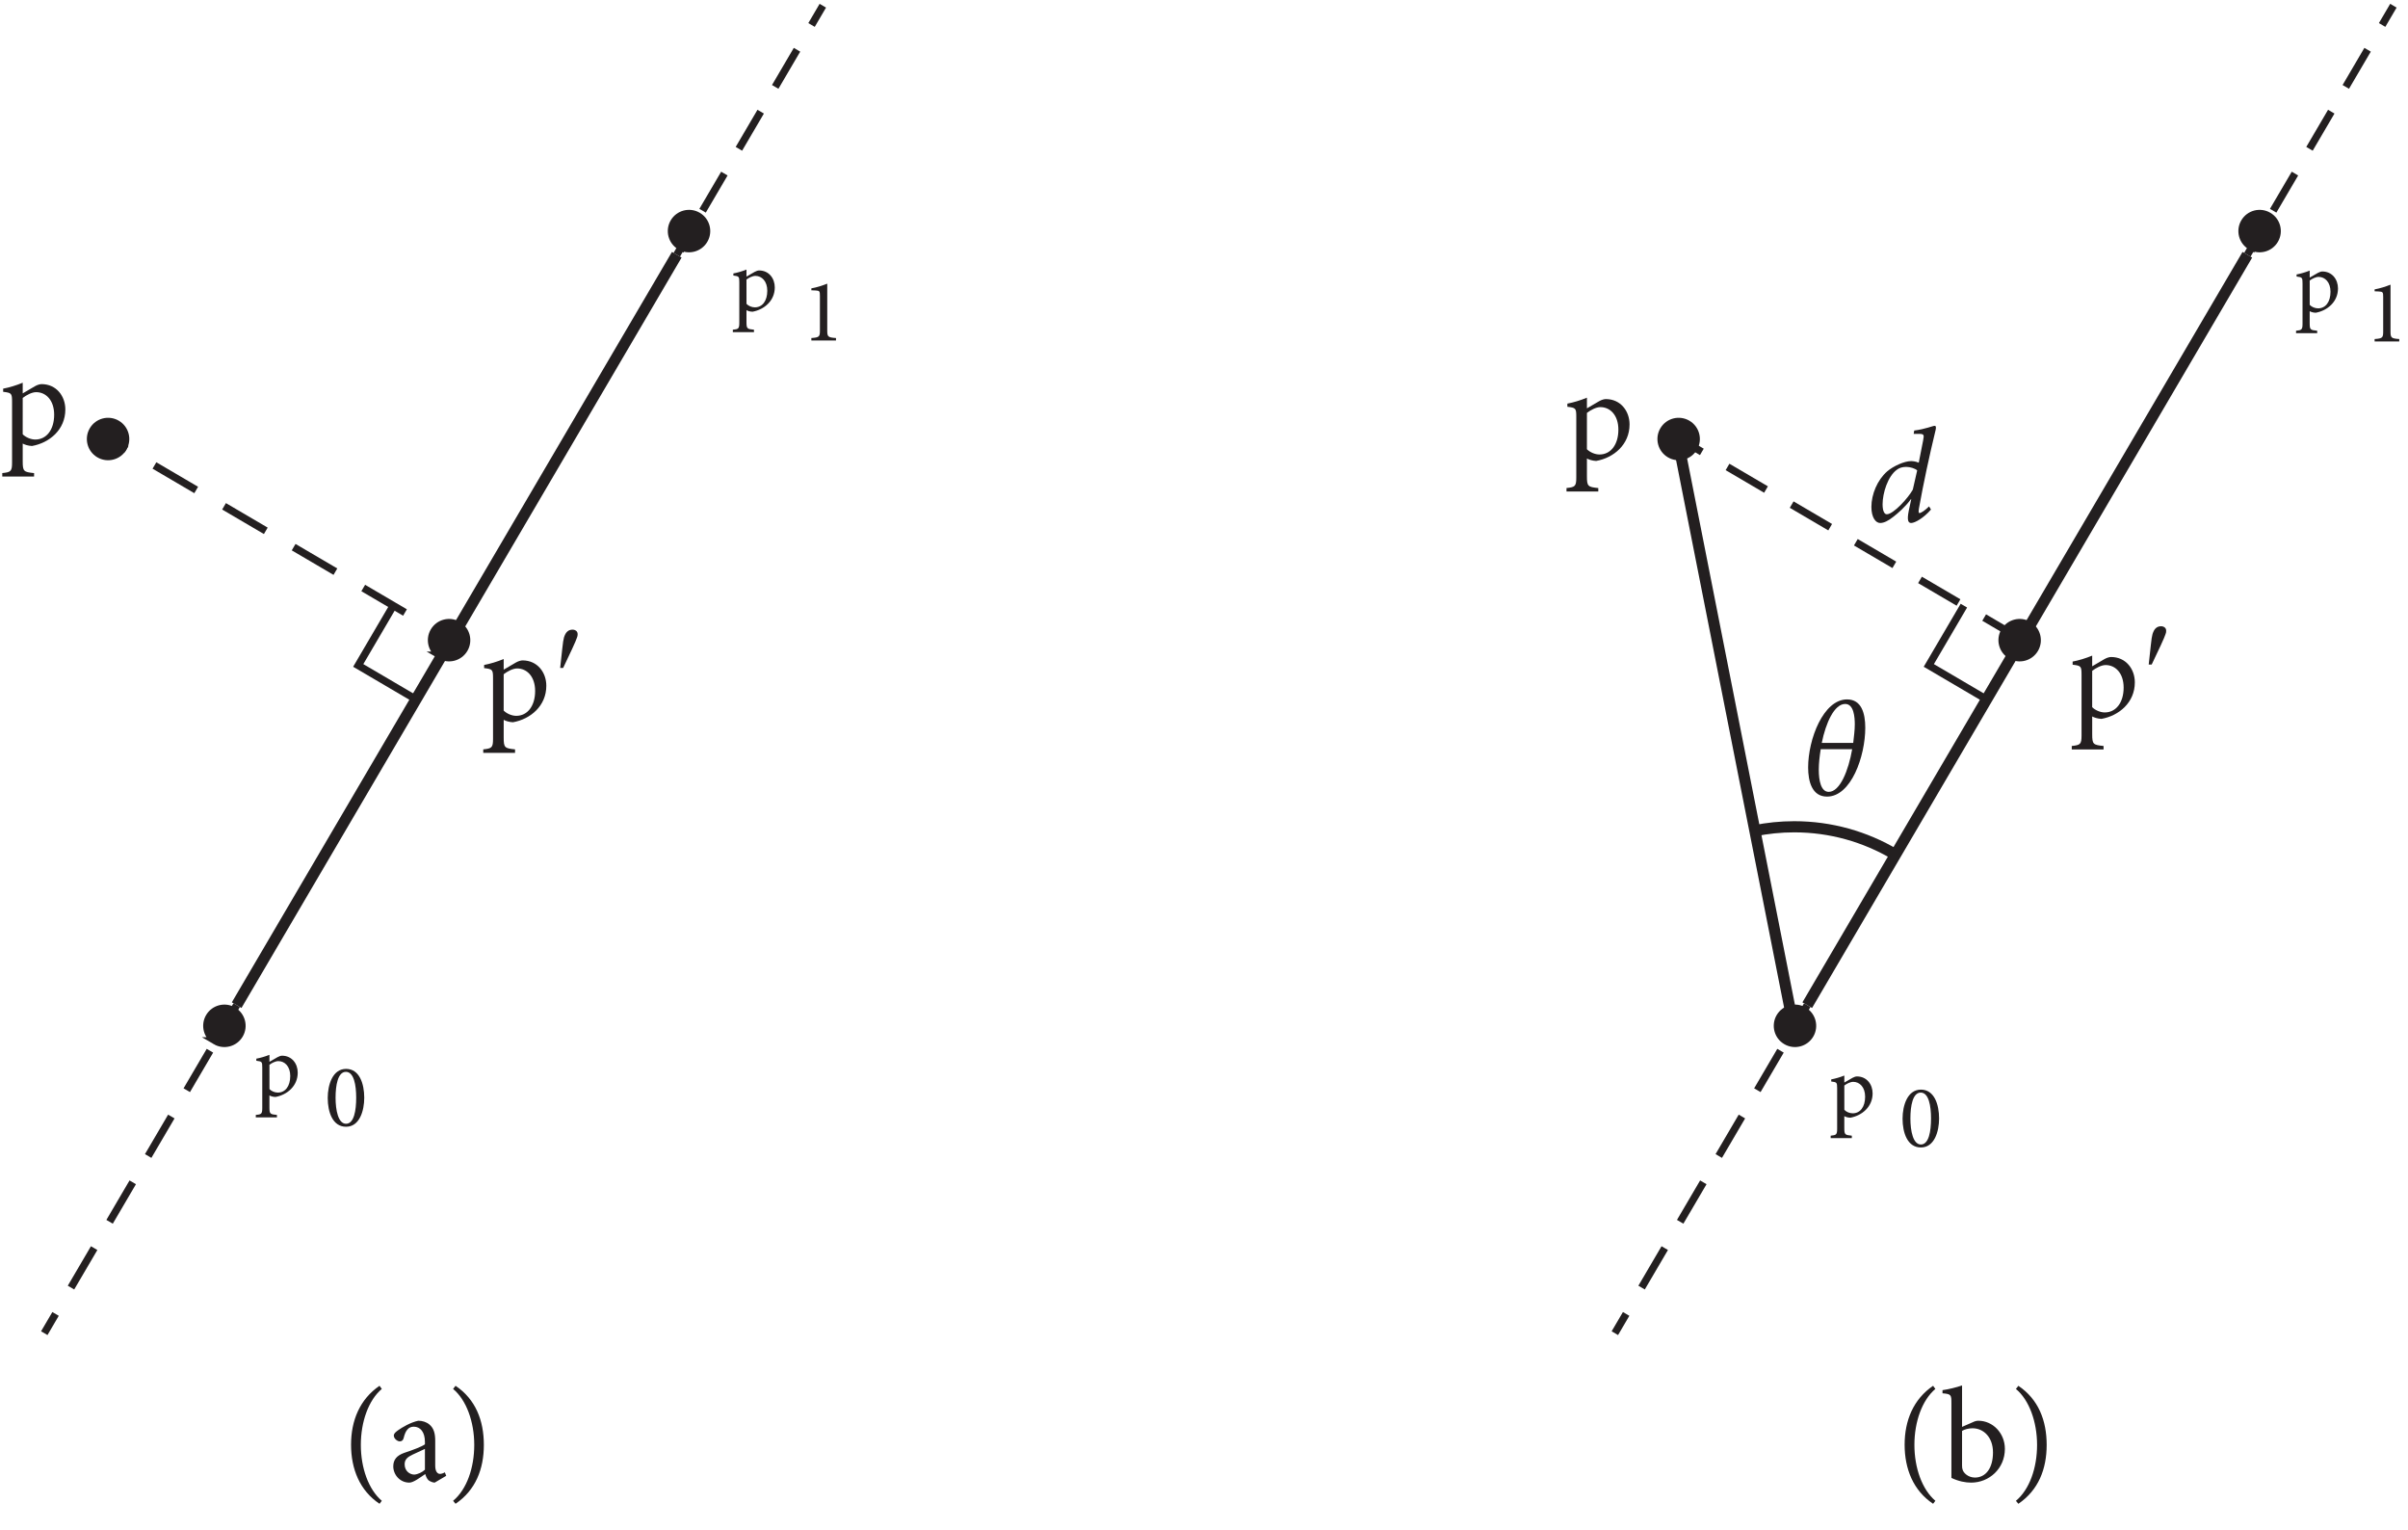 <?xml version="1.0" encoding="UTF-8" standalone="no"?>
<!-- Created with Inkscape (http://www.inkscape.org/) -->

<svg
   version="1.1"
   id="svg1"
   width="215.267"
   height="136.707"
   viewBox="0 0 215.267 136.707"
   sodipodi:docname="pha06f37.eps"
   xmlns:inkscape="http://www.inkscape.org/namespaces/inkscape"
   xmlns:sodipodi="http://sodipodi.sourceforge.net/DTD/sodipodi-0.dtd"
   xmlns="http://www.w3.org/2000/svg"
   xmlns:svg="http://www.w3.org/2000/svg">
  <defs
     id="defs1" />
  <sodipodi:namedview
     id="namedview1"
     pagecolor="#ffffff"
     bordercolor="#000000"
     borderopacity="0.25"
     inkscape:showpageshadow="2"
     inkscape:pageopacity="0.0"
     inkscape:pagecheckerboard="0"
     inkscape:deskcolor="#d1d1d1">
    <inkscape:page
       x="0"
       y="0"
       inkscape:label="1"
       id="page1"
       width="215.267"
       height="136.707"
       margin="0"
       bleed="0" />
  </sodipodi:namedview>
  <g
     id="g1"
     inkscape:groupmode="layer"
     inkscape:label="1">
    <g
       id="group-R5">
      <path
         id="path2"
         d="m 279.617,557.934 -38.828,22.793 23.566,40.171"
         style="fill:none;stroke:#231f20;stroke-width:5;stroke-linecap:butt;stroke-linejoin:miter;stroke-miterlimit:10;stroke-dasharray:none;stroke-opacity:1"
         transform="matrix(0.133,0,0,-0.133,0,136.707)" />
      <path
         id="path3"
         d="m 454.895,856.691 7.585,12.942"
         style="fill:none;stroke:#231f20;stroke-width:5;stroke-linecap:butt;stroke-linejoin:miter;stroke-miterlimit:10;stroke-dasharray:none;stroke-opacity:1"
         transform="matrix(0.133,0,0,-0.133,0,136.707)" />
      <path
         id="path4"
         d="m 472.246,886.27 68.352,116.5"
         style="fill:none;stroke:#231f20;stroke-width:5;stroke-linecap:butt;stroke-linejoin:miter;stroke-miterlimit:10;stroke-dasharray:28.942, 19.295;stroke-dashoffset:0;stroke-opacity:1"
         transform="matrix(0.133,0,0,-0.133,0,136.707)" />
      <path
         id="path5"
         d="m 545.48,1011.09 7.586,12.94"
         style="fill:none;stroke:#231f20;stroke-width:5;stroke-linecap:butt;stroke-linejoin:miter;stroke-miterlimit:10;stroke-dasharray:none;stroke-opacity:1"
         transform="matrix(0.133,0,0,-0.133,0,136.707)" />
      <path
         id="path6"
         d="m 159.063,352.441 295.832,504.25"
         style="fill:none;stroke:#231f20;stroke-width:7.5;stroke-linecap:butt;stroke-linejoin:miter;stroke-miterlimit:10;stroke-dasharray:none;stroke-opacity:1"
         transform="matrix(0.133,0,0,-0.133,0,136.707)" />
      <path
         id="path7"
         d="m 29.758,132.031 7.586,12.942"
         style="fill:none;stroke:#231f20;stroke-width:5;stroke-linecap:butt;stroke-linejoin:miter;stroke-miterlimit:10;stroke-dasharray:none;stroke-opacity:1"
         transform="matrix(0.133,0,0,-0.133,0,136.707)" />
      <path
         id="path8"
         d="M 47.719,162.656 146.285,330.66"
         style="fill:none;stroke:#231f20;stroke-width:5;stroke-linecap:butt;stroke-linejoin:miter;stroke-miterlimit:10;stroke-dasharray:30.756, 20.504;stroke-dashoffset:0;stroke-opacity:1"
         transform="matrix(0.133,0,0,-0.133,0,136.707)" />
      <path
         id="path9"
         d="m 151.477,339.504 7.586,12.937"
         style="fill:none;stroke:#231f20;stroke-width:5;stroke-linecap:butt;stroke-linejoin:miter;stroke-miterlimit:10;stroke-dasharray:none;stroke-opacity:1"
         transform="matrix(0.133,0,0,-0.133,0,136.707)" />
      <path
         id="path10"
         d="m 303.867,597.719 -12.933,7.59"
         style="fill:none;stroke:#231f20;stroke-width:5;stroke-linecap:butt;stroke-linejoin:miter;stroke-miterlimit:10;stroke-dasharray:none;stroke-opacity:1"
         transform="matrix(0.133,0,0,-0.133,0,136.707)" />
      <path
         id="path11"
         d="m 272.223,616.293 -7.196,4.219 -170.574,100.066"
         style="fill:none;stroke:#231f20;stroke-width:5;stroke-linecap:butt;stroke-linejoin:miter;stroke-miterlimit:10;stroke-dasharray:32.542, 21.695;stroke-dashoffset:0;stroke-opacity:1"
         transform="matrix(0.133,0,0,-0.133,0,136.707)" />
      <path
         id="path12"
         d="m 85.098,726.066 -12.941,7.586"
         style="fill:none;stroke:#231f20;stroke-width:5;stroke-linecap:butt;stroke-linejoin:miter;stroke-miterlimit:10;stroke-dasharray:none;stroke-opacity:1"
         transform="matrix(0.133,0,0,-0.133,0,136.707)" />
      <path
         id="path13"
         d="m 66.691,722.727 c -5.606,3.293 -7.481,10.5 -4.191,16.093 3.289,5.606 10.496,7.481 16.094,4.192 5.605,-3.285 7.48,-10.492 4.191,-16.094 -3.281,-5.605 -10.492,-7.48 -16.094,-4.191"
         style="fill:#231f20;fill-opacity:1;fill-rule:nonzero;stroke:none"
         transform="matrix(0.133,0,0,-0.133,0,136.707)" />
      <path
         id="path14"
         d="m 66.691,722.727 c -5.606,3.293 -7.481,10.5 -4.191,16.093 3.289,5.606 10.496,7.481 16.094,4.192 5.605,-3.285 7.48,-10.492 4.191,-16.094 -3.281,-5.605 -10.492,-7.48 -16.094,-4.191 z"
         style="fill:none;stroke:#231f20;stroke-width:5;stroke-linecap:butt;stroke-linejoin:miter;stroke-miterlimit:10;stroke-dasharray:none;stroke-opacity:1"
         transform="matrix(0.133,0,0,-0.133,0,136.707)" />
      <path
         id="path15"
         d="m 144.883,328.41 c -5.598,3.289 -7.481,10.496 -4.192,16.106 3.286,5.593 10.493,7.476 16.094,4.187 5.61,-3.293 7.485,-10.5 4.199,-16.101 -3.289,-5.598 -10.496,-7.485 -16.101,-4.192"
         style="fill:#231f20;fill-opacity:1;fill-rule:nonzero;stroke:none"
         transform="matrix(0.133,0,0,-0.133,0,136.707)" />
      <path
         id="path16"
         d="m 144.883,328.41 c -5.598,3.289 -7.481,10.496 -4.192,16.106 3.286,5.593 10.493,7.476 16.094,4.187 5.61,-3.293 7.485,-10.5 4.199,-16.101 -3.289,-5.598 -10.496,-7.485 -16.101,-4.192 z"
         style="fill:none;stroke:#231f20;stroke-width:5;stroke-linecap:butt;stroke-linejoin:miter;stroke-miterlimit:10;stroke-dasharray:none;stroke-opacity:1"
         transform="matrix(0.133,0,0,-0.133,0,136.707)" />
      <path
         id="path17"
         d="m 457.18,862.441 c -5.61,3.301 -7.485,10.508 -4.192,16.106 3.289,5.605 10.496,7.48 16.106,4.187 5.594,-3.277 7.476,-10.484 4.187,-16.089 -3.293,-5.61 -10.5,-7.485 -16.101,-4.204"
         style="fill:#231f20;fill-opacity:1;fill-rule:nonzero;stroke:none"
         transform="matrix(0.133,0,0,-0.133,0,136.707)" />
      <path
         id="path18"
         d="m 457.18,862.441 c -5.61,3.301 -7.485,10.508 -4.192,16.106 3.289,5.605 10.496,7.48 16.106,4.187 5.594,-3.277 7.476,-10.484 4.187,-16.089 -3.293,-5.61 -10.5,-7.485 -16.101,-4.204 z"
         style="fill:none;stroke:#231f20;stroke-width:5;stroke-linecap:butt;stroke-linejoin:miter;stroke-miterlimit:10;stroke-dasharray:none;stroke-opacity:1"
         transform="matrix(0.133,0,0,-0.133,0,136.707)" />
      <path
         id="path19"
         d="m 295.898,587.563 c -5.593,3.281 -7.48,10.488 -4.187,16.089 3.277,5.61 10.484,7.485 16.094,4.2 5.601,-3.297 7.476,-10.504 4.199,-16.102 -3.293,-5.605 -10.5,-7.48 -16.106,-4.187"
         style="fill:#231f20;fill-opacity:1;fill-rule:nonzero;stroke:none"
         transform="matrix(0.133,0,0,-0.133,0,136.707)" />
      <path
         id="path20"
         d="m 295.898,587.563 c -5.593,3.281 -7.48,10.488 -4.187,16.089 3.277,5.61 10.484,7.485 16.094,4.2 5.601,-3.297 7.476,-10.504 4.199,-16.102 -3.293,-5.605 -10.5,-7.48 -16.106,-4.187 z"
         style="fill:none;stroke:#231f20;stroke-width:5;stroke-linecap:butt;stroke-linejoin:miter;stroke-miterlimit:10;stroke-dasharray:none;stroke-opacity:1"
         transform="matrix(0.133,0,0,-0.133,0,136.707)" />
      <g
         id="g20"
         aria-label="p&#10;(a)(b)&#10;p′&#10;p&#10;1&#10;p&#10;0"
         transform="matrix(1.333,0,0,1.333,0,39.72)">
        <path
           id="path21"
           d="m 1.523,-3.423 v -0.715 c -0.422,0.176 -0.926,0.328 -1.312,0.398 v 0.211 c 0.562,0.07 0.598,0.094 0.598,0.68 v 4.066 c 0,0.586 -0.082,0.645 -0.656,0.703 v 0.234 H 2.285 V 1.921 C 1.582,1.85 1.523,1.804 1.523,1.124 v -1.184 c 0.117,0.07 0.363,0.152 0.621,0.164 1.172,-0.211 2.238,-1.09 2.238,-2.449 0,-0.891 -0.598,-1.699 -1.594,-1.699 -0.105,0 -0.281,0.047 -0.445,0.141 z m 0,0.305 c 0.246,-0.188 0.609,-0.387 0.902,-0.387 0.656,0 1.207,0.539 1.207,1.512 0,1.008 -0.516,1.664 -1.266,1.664 -0.305,0 -0.645,-0.152 -0.844,-0.352 z M 25.605,70.824 c -0.891,-0.762 -1.406,-2.203 -1.406,-3.75 0,-1.547 0.516,-3 1.406,-3.75 L 25.453,63.113 c -1.324,0.902 -1.91,2.332 -1.91,3.949 0,1.629 0.586,3.082 1.91,3.961 z m 4.321,-1.676 -0.094,-0.234 c -0.094,0.059 -0.223,0.105 -0.328,0.105 -0.152,0 -0.316,-0.141 -0.316,-0.551 v -1.664 c 0,-0.469 -0.082,-0.844 -0.398,-1.102 -0.199,-0.164 -0.469,-0.246 -0.738,-0.246 -0.516,0.105 -1.102,0.457 -1.348,0.633 -0.176,0.129 -0.293,0.223 -0.293,0.363 0,0.199 0.234,0.387 0.398,0.387 0.129,0 0.223,-0.07 0.258,-0.211 0.07,-0.281 0.152,-0.48 0.27,-0.598 0.094,-0.105 0.223,-0.176 0.41,-0.176 0.445,0 0.75,0.363 0.75,1.02 v 0.164 c -0.199,0.152 -0.855,0.398 -1.395,0.574 -0.492,0.176 -0.727,0.457 -0.727,0.902 0,0.562 0.445,1.09 1.078,1.09 0.27,0 0.703,-0.328 1.066,-0.574 0.047,0.152 0.094,0.281 0.211,0.41 0.105,0.082 0.293,0.164 0.422,0.164 z M 28.497,68.738 c -0.164,0.164 -0.48,0.316 -0.715,0.328 -0.281,0 -0.645,-0.223 -0.645,-0.691 0,-0.328 0.199,-0.492 0.551,-0.656 0.188,-0.094 0.621,-0.281 0.809,-0.375 z m 1.89,-5.414 c 0.891,0.738 1.418,2.203 1.418,3.75 0,1.547 -0.504,2.988 -1.418,3.75 l 0.164,0.199 c 1.348,-0.914 1.898,-2.332 1.898,-3.949 0,-1.629 -0.551,-3.059 -1.898,-3.961 z m 99.407,7.5 c -0.891,-0.762 -1.406,-2.203 -1.406,-3.75 0,-1.547 0.516,-3 1.406,-3.75 L 129.642,63.113 c -1.324,0.902 -1.91,2.332 -1.91,3.949 0,1.629 0.586,3.082 1.91,3.961 z m 1.79,-4.957 v -2.777 c -0.34,0.117 -0.891,0.258 -1.312,0.316 v 0.211 c 0.586,0.047 0.598,0.105 0.598,0.668 v 5.004 c 0.492,0.234 0.949,0.316 1.324,0.316 1.207,0 2.262,-0.938 2.262,-2.262 0,-1.055 -0.809,-1.887 -1.781,-1.887 -0.094,0 -0.223,0.023 -0.363,0.094 z m 0,0.27 c 0.164,-0.105 0.445,-0.176 0.703,-0.176 0.738,0 1.371,0.598 1.371,1.617 0,1.055 -0.48,1.688 -1.219,1.688 -0.48,-0.012 -0.75,-0.328 -0.809,-0.504 -0.035,-0.082 -0.047,-0.176 -0.047,-0.305 z m 3.612,-2.812 c 0.891,0.738 1.418,2.203 1.418,3.75 0,1.547 -0.504,2.988 -1.418,3.75 l 0.164,0.199 c 1.348,-0.914 1.898,-2.332 1.898,-3.949 0,-1.629 -0.551,-3.059 -1.898,-3.961 z M 33.779,15.101 v -0.715 c -0.422,0.176 -0.926,0.328 -1.312,0.398 v 0.211 c 0.562,0.07 0.598,0.094 0.598,0.68 v 4.066 c 0,0.586 -0.082,0.645 -0.656,0.703 v 0.234 h 2.133 v -0.234 c -0.703,-0.07 -0.762,-0.117 -0.762,-0.797 v -1.184 c 0.117,0.07 0.363,0.152 0.621,0.164 1.172,-0.211 2.238,-1.09 2.238,-2.449 0,-0.891 -0.598,-1.699 -1.594,-1.699 -0.105,0 -0.281,0.047 -0.445,0.141 z m 0,0.305 c 0.246,-0.188 0.609,-0.387 0.902,-0.387 0.656,0 1.207,0.539 1.207,1.512 0,1.008 -0.516,1.664 -1.266,1.664 -0.305,0 -0.645,-0.152 -0.844,-0.352 z m 0,0"
           style="fill:#231f20;fill-opacity:1;fill-rule:nonzero;stroke:none" />
        <path
           id="path22"
           d="m 37.767,14.984 0.609,-1.289 c 0.176,-0.387 0.281,-0.621 0.316,-0.738 0.035,-0.082 0.047,-0.152 0.047,-0.223 0,-0.094 -0.023,-0.164 -0.082,-0.223 -0.07,-0.059 -0.152,-0.094 -0.258,-0.094 -0.129,0 -0.246,0.035 -0.34,0.117 -0.105,0.082 -0.176,0.223 -0.234,0.398 -0.035,0.129 -0.082,0.375 -0.117,0.762 l -0.141,1.289 z m 0,0"
           style="fill:#231f20;fill-opacity:1;fill-rule:nonzero;stroke:none" />
        <path
           id="path23"
           d="m 50.062,-11.254 v -0.469 c -0.293,0.117 -0.621,0.211 -0.879,0.258 v 0.141 c 0.375,0.047 0.398,0.059 0.398,0.457 v 2.707 c 0,0.398 -0.059,0.434 -0.434,0.469 v 0.164 h 1.418 V -7.692 C 50.098,-7.738 50.062,-7.762 50.062,-8.219 v -0.785 c 0.07,0.047 0.234,0.105 0.41,0.105 0.773,-0.141 1.488,-0.727 1.488,-1.629 0,-0.598 -0.387,-1.137 -1.055,-1.137 -0.07,0 -0.188,0.035 -0.293,0.094 z m 0,0.199 c 0.152,-0.117 0.398,-0.246 0.598,-0.246 0.434,0 0.797,0.363 0.797,0.996 0,0.68 -0.328,1.113 -0.832,1.113 -0.211,0 -0.434,-0.094 -0.562,-0.234 z m 6.003,4.084 v -0.164 c -0.551,-0.035 -0.586,-0.094 -0.586,-0.516 v -3.129 c -0.328,0.129 -0.68,0.246 -1.066,0.316 v 0.129 l 0.281,0.012 c 0.27,0.012 0.293,0.047 0.293,0.363 v 2.309 c 0,0.422 -0.035,0.48 -0.574,0.516 v 0.164 z M 18.07,41.392 v -0.469 c -0.293,0.117 -0.621,0.211 -0.879,0.258 v 0.141 c 0.375,0.047 0.398,0.059 0.398,0.457 v 2.707 c 0,0.398 -0.059,0.434 -0.434,0.469 v 0.164 h 1.418 v -0.164 c -0.469,-0.047 -0.504,-0.07 -0.504,-0.527 v -0.785 c 0.07,0.047 0.234,0.105 0.41,0.105 0.773,-0.141 1.488,-0.727 1.488,-1.629 0,-0.598 -0.387,-1.137 -1.055,-1.137 -0.07,0 -0.188,0.035 -0.293,0.094 z m 0,0.199 c 0.152,-0.117 0.398,-0.246 0.598,-0.246 0.434,0 0.797,0.363 0.797,0.996 0,0.68 -0.328,1.113 -0.832,1.113 -0.211,0 -0.434,-0.094 -0.562,-0.234 z m 5.139,0.275 c -0.902,0 -1.23,1.066 -1.23,1.945 0,0.949 0.328,1.934 1.23,1.934 0.902,0 1.219,-1.066 1.219,-1.945 0,-0.926 -0.316,-1.934 -1.219,-1.934 z m -0.012,0.199 c 0.539,0 0.691,0.891 0.691,1.734 0,0.844 -0.141,1.746 -0.68,1.746 -0.527,0 -0.703,-0.914 -0.703,-1.746 0,-0.832 0.152,-1.734 0.691,-1.734 z m 0,0"
           style="fill:#231f20;fill-opacity:1;fill-rule:nonzero;stroke:none" />
      </g>
      <path
         id="path24"
         d="m 1335.29,557.934 -38.83,22.793 23.57,40.171"
         style="fill:none;stroke:#231f20;stroke-width:5;stroke-linecap:butt;stroke-linejoin:miter;stroke-miterlimit:10;stroke-dasharray:none;stroke-opacity:1"
         transform="matrix(0.133,0,0,-0.133,0,136.707)" />
      <path
         id="path25"
         d="m 1510.57,856.691 7.58,12.942"
         style="fill:none;stroke:#231f20;stroke-width:5;stroke-linecap:butt;stroke-linejoin:miter;stroke-miterlimit:10;stroke-dasharray:none;stroke-opacity:1"
         transform="matrix(0.133,0,0,-0.133,0,136.707)" />
      <path
         id="path26"
         d="m 1527.92,886.27 68.35,116.5"
         style="fill:none;stroke:#231f20;stroke-width:5;stroke-linecap:butt;stroke-linejoin:miter;stroke-miterlimit:10;stroke-dasharray:28.942, 19.295;stroke-dashoffset:0;stroke-opacity:1"
         transform="matrix(0.133,0,0,-0.133,0,136.707)" />
      <path
         id="path27"
         d="m 1601.15,1011.09 7.59,12.94"
         style="fill:none;stroke:#231f20;stroke-width:5;stroke-linecap:butt;stroke-linejoin:miter;stroke-miterlimit:10;stroke-dasharray:none;stroke-opacity:1"
         transform="matrix(0.133,0,0,-0.133,0,136.707)" />
      <path
         id="path28"
         d="m 1214.74,352.441 295.83,504.25"
         style="fill:none;stroke:#231f20;stroke-width:7.5;stroke-linecap:butt;stroke-linejoin:miter;stroke-miterlimit:10;stroke-dasharray:none;stroke-opacity:1"
         transform="matrix(0.133,0,0,-0.133,0,136.707)" />
      <path
         id="path29"
         d="m 1085.43,132.031 7.59,12.942"
         style="fill:none;stroke:#231f20;stroke-width:5;stroke-linecap:butt;stroke-linejoin:miter;stroke-miterlimit:10;stroke-dasharray:none;stroke-opacity:1"
         transform="matrix(0.133,0,0,-0.133,0,136.707)" />
      <path
         id="path30"
         d="m 1103.4,162.656 98.56,168.004"
         style="fill:none;stroke:#231f20;stroke-width:5;stroke-linecap:butt;stroke-linejoin:miter;stroke-miterlimit:10;stroke-dasharray:30.756, 20.504;stroke-dashoffset:0;stroke-opacity:1"
         transform="matrix(0.133,0,0,-0.133,0,136.707)" />
      <path
         id="path31"
         d="m 1207.15,339.504 7.59,12.937"
         style="fill:none;stroke:#231f20;stroke-width:5;stroke-linecap:butt;stroke-linejoin:miter;stroke-miterlimit:10;stroke-dasharray:none;stroke-opacity:1"
         transform="matrix(0.133,0,0,-0.133,0,136.707)" />
      <path
         id="path32"
         d="m 1359.54,597.719 -38.85,22.793 -192.86,113.14"
         style="fill:none;stroke:#231f20;stroke-width:5;stroke-linecap:butt;stroke-linejoin:miter;stroke-miterlimit:10;stroke-dasharray:30, 20;stroke-dashoffset:0;stroke-opacity:1"
         transform="matrix(0.133,0,0,-0.133,0,136.707)" />
      <path
         id="path33"
         d="m 1122.36,722.727 c -5.6,3.293 -7.48,10.5 -4.19,16.093 3.29,5.606 10.49,7.481 16.1,4.192 5.6,-3.285 7.48,-10.492 4.19,-16.094 -3.29,-5.605 -10.5,-7.48 -16.1,-4.191"
         style="fill:#231f20;fill-opacity:1;fill-rule:nonzero;stroke:none"
         transform="matrix(0.133,0,0,-0.133,0,136.707)" />
      <path
         id="path34"
         d="m 1122.36,722.727 c -5.6,3.293 -7.48,10.5 -4.19,16.093 3.29,5.606 10.49,7.481 16.1,4.192 5.6,-3.285 7.48,-10.492 4.19,-16.094 -3.29,-5.605 -10.5,-7.48 -16.1,-4.191 z"
         style="fill:none;stroke:#231f20;stroke-width:5;stroke-linecap:butt;stroke-linejoin:miter;stroke-miterlimit:10;stroke-dasharray:none;stroke-opacity:1"
         transform="matrix(0.133,0,0,-0.133,0,136.707)" />
      <path
         id="path35"
         d="m 1200.56,328.41 c -5.61,3.289 -7.48,10.496 -4.2,16.106 3.29,5.593 10.5,7.476 16.09,4.187 5.61,-3.293 7.48,-10.5 4.2,-16.101 -3.28,-5.598 -10.49,-7.485 -16.09,-4.192"
         style="fill:#231f20;fill-opacity:1;fill-rule:nonzero;stroke:none"
         transform="matrix(0.133,0,0,-0.133,0,136.707)" />
      <path
         id="path36"
         d="m 1200.56,328.41 c -5.61,3.289 -7.48,10.496 -4.2,16.106 3.29,5.593 10.5,7.476 16.09,4.187 5.61,-3.293 7.48,-10.5 4.2,-16.101 -3.28,-5.598 -10.49,-7.485 -16.09,-4.192 z"
         style="fill:none;stroke:#231f20;stroke-width:5;stroke-linecap:butt;stroke-linejoin:miter;stroke-miterlimit:10;stroke-dasharray:none;stroke-opacity:1"
         transform="matrix(0.133,0,0,-0.133,0,136.707)" />
      <path
         id="path37"
         d="m 1512.85,862.441 c -5.6,3.301 -7.48,10.508 -4.19,16.106 3.28,5.605 10.49,7.48 16.1,4.187 5.6,-3.277 7.48,-10.484 4.19,-16.089 -3.3,-5.61 -10.5,-7.485 -16.1,-4.204"
         style="fill:#231f20;fill-opacity:1;fill-rule:nonzero;stroke:none"
         transform="matrix(0.133,0,0,-0.133,0,136.707)" />
      <path
         id="path38"
         d="m 1512.85,862.441 c -5.6,3.301 -7.48,10.508 -4.19,16.106 3.28,5.605 10.49,7.48 16.1,4.187 5.6,-3.277 7.48,-10.484 4.19,-16.089 -3.3,-5.61 -10.5,-7.485 -16.1,-4.204 z"
         style="fill:none;stroke:#231f20;stroke-width:5;stroke-linecap:butt;stroke-linejoin:miter;stroke-miterlimit:10;stroke-dasharray:none;stroke-opacity:1"
         transform="matrix(0.133,0,0,-0.133,0,136.707)" />
      <path
         id="path39"
         d="m 1351.57,587.563 c -5.6,3.281 -7.48,10.488 -4.2,16.089 3.29,5.61 10.5,7.485 16.1,4.2 5.6,-3.297 7.48,-10.504 4.2,-16.102 -3.29,-5.605 -10.49,-7.48 -16.1,-4.187"
         style="fill:#231f20;fill-opacity:1;fill-rule:nonzero;stroke:none"
         transform="matrix(0.133,0,0,-0.133,0,136.707)" />
      <path
         id="path40"
         d="m 1351.57,587.563 c -5.6,3.281 -7.48,10.488 -4.2,16.089 3.29,5.61 10.5,7.485 16.1,4.2 5.6,-3.297 7.48,-10.504 4.2,-16.102 -3.29,-5.605 -10.49,-7.48 -16.1,-4.187 z"
         style="fill:none;stroke:#231f20;stroke-width:5;stroke-linecap:butt;stroke-linejoin:miter;stroke-miterlimit:10;stroke-dasharray:none;stroke-opacity:1"
         transform="matrix(0.133,0,0,-0.133,0,136.707)" />
      <g
         id="g40"
         aria-label="p&#10;p′&#10;p&#10;1&#10;p&#10;0"
         transform="matrix(1.333,0,0,1.333,139.836,41.054)">
        <path
           id="path41"
           d="m 1.523,-3.421 v -0.715 c -0.422,0.176 -0.926,0.328 -1.312,0.398 v 0.211 c 0.562,0.07 0.598,0.094 0.598,0.68 v 4.066 c 0,0.586 -0.082,0.645 -0.656,0.703 v 0.234 H 2.285 V 1.923 C 1.582,1.852 1.523,1.806 1.523,1.126 v -1.184 c 0.117,0.07 0.363,0.152 0.621,0.164 1.172,-0.211 2.238,-1.09 2.238,-2.449 0,-0.891 -0.598,-1.699 -1.594,-1.699 -0.105,0 -0.281,0.047 -0.445,0.141 z m 0,0.305 c 0.246,-0.188 0.609,-0.387 0.902,-0.387 0.656,0 1.207,0.539 1.207,1.512 0,1.008 -0.516,1.664 -1.266,1.664 -0.305,0 -0.645,-0.152 -0.844,-0.352 z M 35.408,13.873 v -0.715 c -0.422,0.176 -0.926,0.328 -1.312,0.398 v 0.211 c 0.562,0.07 0.598,0.094 0.598,0.68 v 4.066 c 0,0.586 -0.082,0.645 -0.656,0.703 v 0.234 h 2.133 v -0.234 c -0.703,-0.07 -0.762,-0.117 -0.762,-0.797 v -1.184 c 0.117,0.07 0.363,0.152 0.621,0.164 1.172,-0.211 2.238,-1.09 2.238,-2.449 0,-0.891 -0.598,-1.699 -1.594,-1.699 -0.105,0 -0.281,0.047 -0.445,0.141 z m 0,0.305 c 0.246,-0.188 0.609,-0.387 0.902,-0.387 0.656,0 1.207,0.539 1.207,1.512 0,1.008 -0.516,1.664 -1.266,1.664 -0.305,0 -0.645,-0.152 -0.844,-0.352 z m 0,0"
           style="fill:#231f20;fill-opacity:1;fill-rule:nonzero;stroke:none" />
        <path
           id="path42"
           d="m 39.398,13.756 0.609,-1.289 c 0.176,-0.387 0.281,-0.621 0.316,-0.738 0.035,-0.082 0.047,-0.152 0.047,-0.223 0,-0.094 -0.023,-0.164 -0.082,-0.223 -0.07,-0.059 -0.152,-0.094 -0.258,-0.094 -0.129,0 -0.246,0.035 -0.34,0.117 -0.105,0.082 -0.176,0.223 -0.234,0.398 -0.035,0.129 -0.082,0.375 -0.117,0.762 l -0.141,1.289 z m 0,0"
           style="fill:#231f20;fill-opacity:1;fill-rule:nonzero;stroke:none" />
        <path
           id="path43"
           d="m 49.995,-12.187 v -0.469 c -0.293,0.117 -0.621,0.211 -0.879,0.258 v 0.141 c 0.375,0.047 0.398,0.059 0.398,0.457 v 2.707 c 0,0.398 -0.059,0.434 -0.434,0.469 v 0.164 h 1.418 v -0.164 c -0.469,-0.047 -0.504,-0.07 -0.504,-0.527 v -0.785 c 0.07,0.047 0.234,0.105 0.41,0.105 0.773,-0.141 1.488,-0.727 1.488,-1.629 0,-0.598 -0.387,-1.137 -1.055,-1.137 -0.07,0 -0.188,0.035 -0.293,0.094 z m 0,0.199 c 0.152,-0.117 0.398,-0.246 0.598,-0.246 0.434,0 0.797,0.363 0.797,0.996 0,0.68 -0.328,1.113 -0.832,1.113 -0.211,0 -0.434,-0.094 -0.562,-0.234 z m 6.006,4.084 v -0.164 c -0.551,-0.035 -0.586,-0.094 -0.586,-0.516 v -3.129 c -0.328,0.129 -0.68,0.246 -1.066,0.316 v 0.129 l 0.281,0.012 c 0.27,0.012 0.293,0.047 0.293,0.363 v 2.309 c 0,0.422 -0.035,0.48 -0.574,0.516 v 0.164 z M 18.785,41.781 v -0.469 c -0.293,0.117 -0.621,0.211 -0.879,0.258 v 0.141 c 0.375,0.047 0.398,0.059 0.398,0.457 v 2.707 c 0,0.398 -0.059,0.434 -0.434,0.469 v 0.164 h 1.418 v -0.164 c -0.469,-0.047 -0.504,-0.07 -0.504,-0.527 v -0.785 c 0.07,0.047 0.234,0.105 0.41,0.105 0.773,-0.141 1.488,-0.727 1.488,-1.629 0,-0.598 -0.387,-1.137 -1.055,-1.137 -0.07,0 -0.188,0.035 -0.293,0.094 z m 0,0.199 c 0.152,-0.117 0.398,-0.246 0.598,-0.246 0.434,0 0.797,0.363 0.797,0.996 0,0.68 -0.328,1.113 -0.832,1.113 -0.211,0 -0.434,-0.094 -0.562,-0.234 z m 5.136,0.275 c -0.902,0 -1.23,1.066 -1.23,1.945 0,0.949 0.328,1.934 1.23,1.934 0.902,0 1.219,-1.066 1.219,-1.945 0,-0.926 -0.316,-1.934 -1.219,-1.934 z m -0.012,0.199 c 0.539,0 0.691,0.891 0.691,1.734 0,0.844 -0.141,1.746 -0.68,1.746 -0.527,0 -0.703,-0.914 -0.703,-1.746 0,-0.832 0.152,-1.734 0.691,-1.734 z m 0,0"
           style="fill:#231f20;fill-opacity:1;fill-rule:nonzero;stroke:none" />
      </g>
      <path
         id="path44"
         d="m 1205.26,339.453 -77.94,394.848"
         style="fill:none;stroke:#231f20;stroke-width:7.5;stroke-linecap:butt;stroke-linejoin:miter;stroke-miterlimit:10;stroke-dasharray:none;stroke-opacity:1"
         transform="matrix(0.133,0,0,-0.133,0,136.707)" />
      <path
         id="path45"
         d="M 4.23,-1.007 C 3.984,-0.761 3.703,-0.562 3.585,-0.562 c -0.059,0 -0.07,-0.082 -0.035,-0.305 0.316,-1.746 0.691,-3.492 1.125,-5.285 0.035,-0.188 0.012,-0.258 -0.07,-0.258 -0.129,0 -0.621,0.223 -1.371,0.316 l -0.035,0.223 h 0.293 c 0.398,0 0.422,0.035 0.34,0.445 l -0.293,1.488 c -0.223,-0.094 -0.41,-0.105 -0.527,-0.105 -0.434,0 -1.172,0.328 -1.594,0.691 -0.656,0.574 -1.055,1.535 -1.055,2.379 0,0.715 0.293,1.078 0.586,1.078 0.258,0 0.539,-0.141 0.879,-0.41 0.316,-0.246 0.785,-0.645 1.184,-1.184 h 0.023 l -0.164,0.762 c -0.141,0.691 -0.023,0.832 0.164,0.832 0.246,0 0.844,-0.34 1.324,-0.902 z m -2.836,0.527 c -0.152,0 -0.281,-0.199 -0.281,-0.668 0,-0.75 0.352,-1.887 0.961,-2.32 0.152,-0.117 0.352,-0.188 0.621,-0.188 0.27,0 0.598,0.105 0.738,0.234 L 3.14,-2.132 c -0.293,0.539 -1.289,1.652 -1.746,1.652 z m 0,0"
         style="fill:#231f20;fill-opacity:1;fill-rule:nonzero;stroke:none"
         aria-label="d"
         transform="matrix(1.333,0,0,1.333,166.813,46.6)" />
      <path
         id="path46"
         d="m 1179.23,469.609 c 8.64,1.77 17.6,2.7 26.77,2.7 24.68,0 47.8,-6.731 67.59,-18.457"
         style="fill:none;stroke:#231f20;stroke-width:7.5;stroke-linecap:butt;stroke-linejoin:miter;stroke-miterlimit:10;stroke-dasharray:none;stroke-opacity:1"
         transform="matrix(0.133,0,0,-0.133,0,136.707)" />
      <path
         id="path47"
         d="m 3.142,-6.41 c -1.594,0 -2.613,2.672 -2.613,4.559 0,0.938 0.258,1.957 1.266,1.957 1.617,0 2.566,-2.695 2.566,-4.617 0,-0.973 -0.258,-1.898 -1.219,-1.898 z m -1.699,2.918 c 0.27,-1.348 0.844,-2.613 1.57,-2.613 0.586,0 0.645,0.891 0.645,1.371 0,0.41 -0.059,0.797 -0.105,1.242 z m 2.039,0.422 C 3.236,-1.641 2.661,-0.211 1.911,-0.211 c -0.527,0 -0.668,-0.773 -0.668,-1.477 0,-0.469 0.059,-0.926 0.129,-1.383 z m 0,0"
         style="fill:#231f20;fill-opacity:1;fill-rule:nonzero;stroke:none"
         aria-label="θ"
         transform="matrix(1.333,0,0,1.333,160.936,71.051)" />
    </g>
  </g>
</svg>
